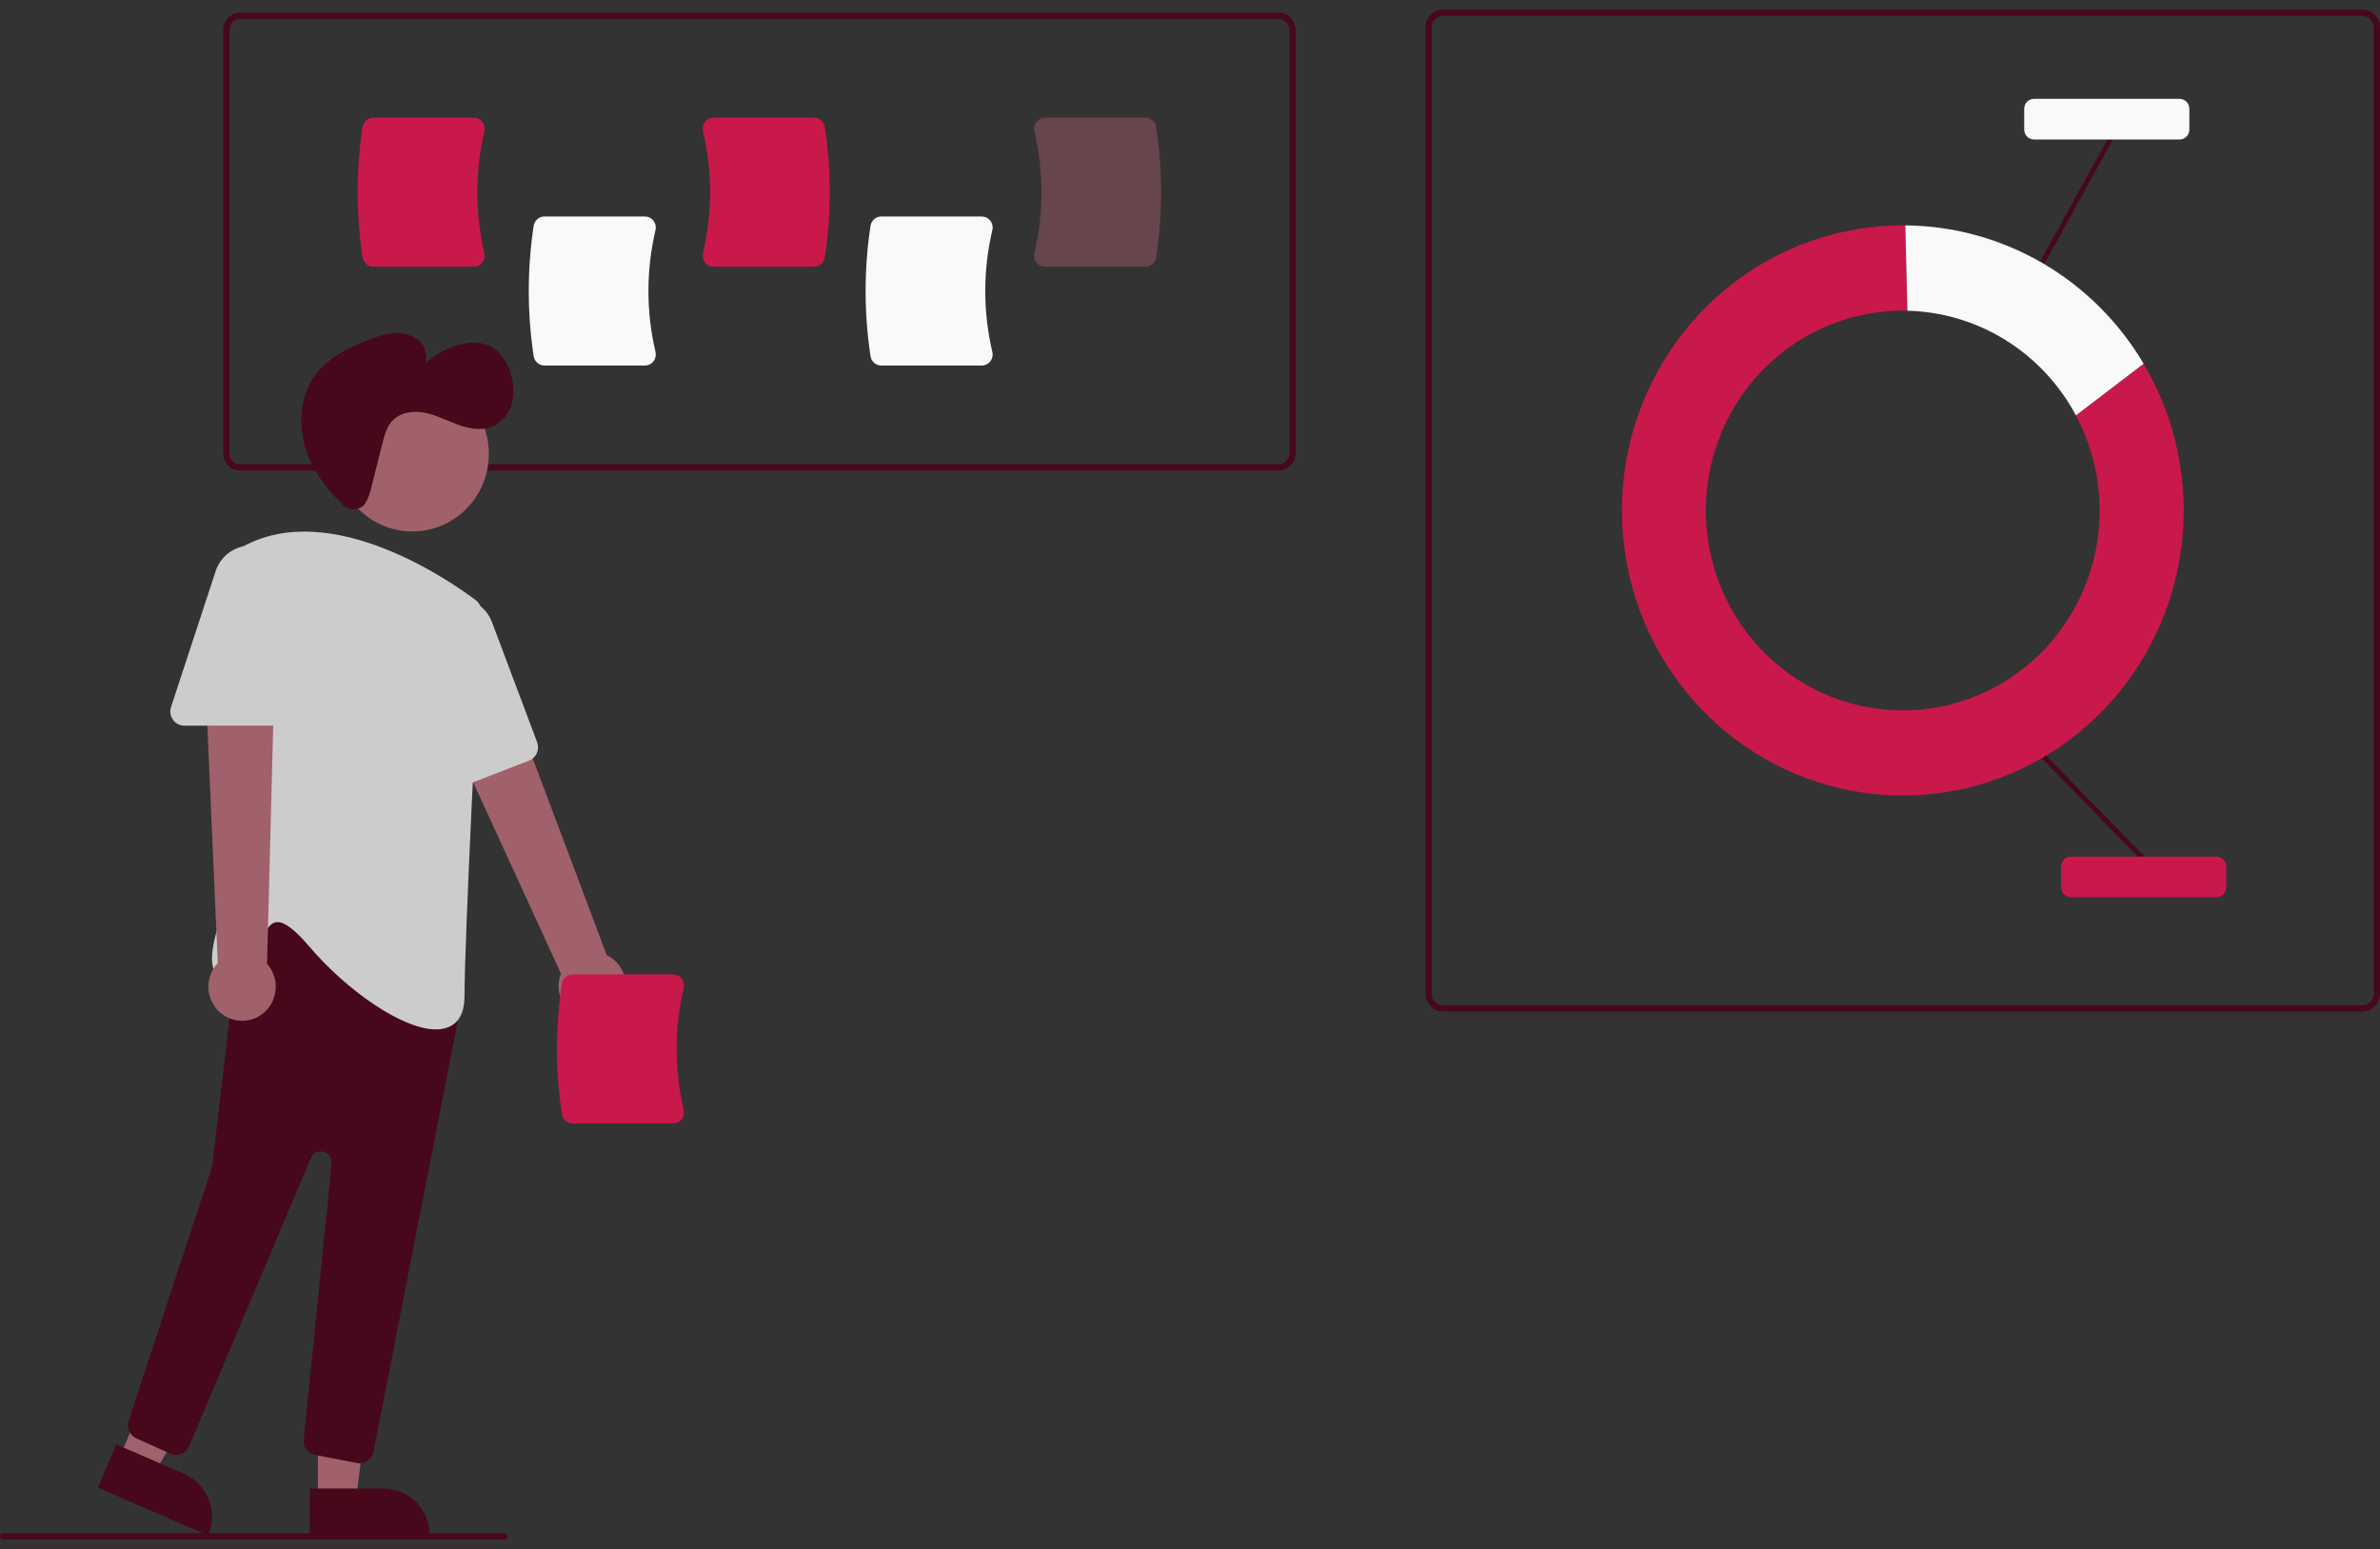 <svg width="126" height="82" viewBox="0 0 126 82" fill="none" xmlns="http://www.w3.org/2000/svg">
<rect x="0" y="0" width="126" height="82" fill="#333333" stroke="none"/>
<g clip-path="url(#clip0_426_18047)">
<path d="M125.054 53.552H76.411C76.16 53.551 75.92 53.45 75.742 53.27C75.565 53.09 75.465 52.846 75.465 52.592V1.46C75.465 1.205 75.565 0.961 75.742 0.781C75.92 0.602 76.16 0.5 76.411 0.5H125.054C125.305 0.5 125.545 0.602 125.723 0.781C125.9 0.961 126 1.205 126 1.46V52.592C126 52.846 125.9 53.09 125.723 53.27C125.545 53.45 125.305 53.551 125.054 53.552ZM76.411 0.835C76.248 0.835 76.091 0.901 75.975 1.018C75.86 1.135 75.795 1.294 75.795 1.46V52.592C75.795 52.757 75.86 52.916 75.975 53.034C76.091 53.151 76.248 53.217 76.411 53.217H125.054C125.218 53.217 125.374 53.151 125.49 53.034C125.605 52.916 125.67 52.757 125.67 52.592V1.46C125.67 1.294 125.605 1.135 125.49 1.018C125.374 0.901 125.218 0.835 125.054 0.835H76.411Z" fill="#46081A"/>
<path d="M109.901 21.989C110.988 24.027 111.386 26.37 111.034 28.659C110.682 30.948 109.6 33.056 107.953 34.66C106.306 36.264 104.186 37.276 101.918 37.539C99.65 37.802 97.36 37.303 95.399 36.117C93.438 34.932 91.914 33.126 91.062 30.977C90.21 28.827 90.077 26.454 90.683 24.22C91.288 21.986 92.599 20.016 94.415 18.612C96.23 17.208 98.45 16.447 100.732 16.447C100.815 16.447 100.898 16.448 100.98 16.45L100.87 11.931C100.824 11.93 100.778 11.929 100.732 11.929C97.448 11.93 94.257 13.034 91.656 15.069C89.055 17.105 87.191 19.957 86.355 23.18C85.52 26.404 85.759 29.817 87.035 32.888C88.312 35.959 90.554 38.515 93.413 40.157C96.271 41.798 99.584 42.434 102.836 41.963C106.087 41.493 109.094 39.943 111.386 37.556C113.678 35.169 115.128 32.079 115.508 28.768C115.888 25.458 115.177 22.112 113.487 19.254L109.901 21.989Z" fill="#C9184A"/>
<path d="M109.901 21.99L113.487 19.254C112.178 17.04 110.33 15.203 108.121 13.921C105.911 12.638 103.415 11.953 100.87 11.931L100.98 16.45C102.816 16.494 104.608 17.029 106.175 18.002C107.741 18.975 109.027 20.35 109.901 21.99Z" fill="#F9F9F9"/>
<path d="M108.305 39.985L108.121 40.17L113.344 45.522L113.528 45.337L108.305 39.985Z" fill="#46081A"/>
<path d="M111.658 7.226L108.027 13.796L108.253 13.925L111.884 7.354L111.658 7.226Z" fill="#46081A"/>
<path d="M117.345 47.496H109.636C109.499 47.496 109.368 47.441 109.271 47.342C109.174 47.244 109.119 47.111 109.119 46.971V45.87C109.119 45.731 109.174 45.597 109.271 45.499C109.368 45.401 109.499 45.345 109.636 45.345H117.345C117.482 45.345 117.613 45.401 117.71 45.499C117.807 45.597 117.862 45.731 117.862 45.87V46.971C117.862 47.111 117.807 47.244 117.71 47.342C117.613 47.441 117.482 47.496 117.345 47.496Z" fill="#C9184A"/>
<path d="M115.391 7.384H107.682C107.545 7.384 107.413 7.329 107.316 7.23C107.219 7.132 107.165 6.999 107.165 6.86V5.758C107.165 5.619 107.219 5.486 107.316 5.387C107.413 5.289 107.545 5.234 107.682 5.233H115.391C115.528 5.234 115.659 5.289 115.756 5.387C115.853 5.486 115.907 5.619 115.907 5.758V6.86C115.907 6.999 115.853 7.132 115.756 7.23C115.659 7.329 115.528 7.384 115.391 7.384Z" fill="#F9F9F9"/>
<path d="M67.689 24.913H12.718C12.479 24.912 12.25 24.816 12.081 24.645C11.912 24.473 11.817 24.241 11.816 23.998V1.582C11.817 1.34 11.912 1.107 12.081 0.936C12.25 0.764 12.479 0.668 12.718 0.667H67.689C67.928 0.668 68.157 0.764 68.326 0.936C68.495 1.107 68.59 1.34 68.59 1.582V23.998C68.59 24.241 68.495 24.473 68.326 24.645C68.157 24.816 67.928 24.912 67.689 24.913ZM12.718 1.002C12.566 1.002 12.421 1.063 12.314 1.172C12.207 1.281 12.146 1.428 12.146 1.582V23.998C12.146 24.152 12.207 24.299 12.314 24.408C12.421 24.517 12.566 24.578 12.718 24.578H67.689C67.841 24.578 67.986 24.517 68.093 24.408C68.2 24.299 68.26 24.152 68.26 23.998V1.582C68.26 1.428 68.2 1.281 68.093 1.172C67.986 1.064 67.841 1.002 67.689 1.002H12.718Z" fill="#46081A"/>
<path d="M34.146 19.349H28.82C28.684 19.349 28.552 19.3 28.449 19.21C28.345 19.121 28.276 18.997 28.254 18.86C27.907 16.57 27.907 14.24 28.254 11.95C28.276 11.813 28.345 11.69 28.449 11.6C28.552 11.511 28.684 11.461 28.82 11.461H34.146C34.233 11.461 34.318 11.48 34.395 11.519C34.473 11.557 34.541 11.612 34.594 11.681C34.649 11.751 34.687 11.833 34.706 11.92C34.724 12.007 34.723 12.097 34.702 12.184C34.204 14.302 34.204 16.509 34.702 18.627C34.723 18.713 34.724 18.803 34.706 18.89C34.687 18.977 34.649 19.059 34.594 19.129C34.541 19.198 34.473 19.253 34.395 19.292C34.318 19.33 34.233 19.35 34.146 19.349Z" fill="#F9F9F9"/>
<path d="M51.979 19.349H46.653C46.517 19.349 46.385 19.3 46.282 19.21C46.178 19.121 46.109 18.997 46.087 18.86C45.74 16.57 45.74 14.24 46.087 11.95C46.109 11.813 46.178 11.69 46.282 11.6C46.385 11.511 46.517 11.461 46.653 11.461H51.979C52.065 11.461 52.151 11.48 52.228 11.519C52.306 11.557 52.374 11.613 52.427 11.681C52.482 11.751 52.52 11.833 52.538 11.92C52.557 12.007 52.556 12.097 52.535 12.184C52.037 14.302 52.037 16.509 52.535 18.627C52.556 18.713 52.557 18.803 52.538 18.89C52.52 18.977 52.482 19.059 52.427 19.129C52.374 19.198 52.306 19.253 52.228 19.292C52.151 19.33 52.065 19.35 51.979 19.349Z" fill="#F9F9F9"/>
<path d="M25.087 14.119H19.761C19.625 14.119 19.493 14.069 19.39 13.98C19.286 13.89 19.217 13.766 19.195 13.63C18.848 11.34 18.848 9.009 19.195 6.719C19.217 6.583 19.286 6.459 19.39 6.37C19.493 6.28 19.625 6.231 19.761 6.23H25.087C25.173 6.23 25.259 6.25 25.336 6.288C25.414 6.326 25.482 6.382 25.535 6.451C25.59 6.521 25.628 6.602 25.646 6.689C25.665 6.776 25.664 6.867 25.643 6.953C25.145 9.071 25.145 11.278 25.643 13.396C25.664 13.483 25.665 13.573 25.646 13.66C25.628 13.747 25.59 13.829 25.535 13.899C25.482 13.967 25.414 14.023 25.336 14.061C25.259 14.1 25.173 14.119 25.087 14.119Z" fill="#C9184A"/>
<path d="M43.099 14.119H37.773C37.687 14.119 37.601 14.1 37.524 14.061C37.446 14.023 37.378 13.967 37.325 13.898C37.27 13.829 37.232 13.747 37.214 13.66C37.195 13.573 37.196 13.483 37.217 13.396C37.715 11.278 37.715 9.071 37.217 6.953C37.196 6.867 37.195 6.776 37.214 6.689C37.232 6.602 37.27 6.521 37.325 6.451C37.378 6.382 37.446 6.326 37.524 6.288C37.601 6.25 37.687 6.23 37.773 6.23H43.099C43.235 6.231 43.367 6.28 43.47 6.37C43.574 6.459 43.643 6.583 43.665 6.719C44.013 9.009 44.013 11.34 43.665 13.63C43.643 13.766 43.574 13.89 43.47 13.98C43.367 14.069 43.235 14.119 43.099 14.119Z" fill="#C9184A"/>
<path d="M60.646 14.119H55.32C55.234 14.119 55.148 14.1 55.071 14.061C54.993 14.023 54.925 13.967 54.872 13.898C54.817 13.829 54.779 13.747 54.761 13.66C54.742 13.573 54.743 13.483 54.764 13.396C55.262 11.278 55.262 9.071 54.764 6.953C54.743 6.867 54.742 6.776 54.761 6.689C54.779 6.602 54.817 6.521 54.872 6.451C54.925 6.382 54.993 6.326 55.071 6.288C55.148 6.25 55.234 6.23 55.32 6.23H60.646C60.782 6.231 60.914 6.28 61.017 6.37C61.121 6.459 61.19 6.583 61.212 6.719C61.559 9.009 61.559 11.34 61.212 13.63C61.19 13.766 61.121 13.89 61.017 13.98C60.914 14.069 60.782 14.119 60.646 14.119Z" fill="#66454C"/>
<path d="M30.99 53.964C30.736 53.912 30.497 53.803 30.289 53.647C30.081 53.49 29.909 53.29 29.786 53.059C29.663 52.827 29.591 52.572 29.576 52.309C29.56 52.047 29.602 51.784 29.697 51.54L22.387 35.609L26.095 34.551L32.122 50.563C32.515 50.753 32.827 51.083 32.997 51.49C33.167 51.898 33.184 52.354 33.044 52.773C32.905 53.193 32.619 53.546 32.24 53.765C31.862 53.984 31.417 54.055 30.99 53.964Z" fill="#A0616A"/>
<path d="M16.832 79.385H18.854L19.816 71.471H16.832L16.832 79.385Z" fill="#A0616A"/>
<path d="M22.753 81.29L16.399 81.29L16.399 78.799L20.298 78.799C20.949 78.799 21.573 79.061 22.034 79.528C22.494 79.996 22.753 80.629 22.753 81.29Z" fill="#46081A"/>
<path d="M6.324 77.174L8.183 77.981L12.137 71.091L9.395 69.899L6.324 77.174Z" fill="#A0616A"/>
<path d="M11.028 81.29L5.187 78.752L6.154 76.462L9.738 78.019C10.336 78.28 10.808 78.77 11.05 79.384C11.292 79.997 11.284 80.683 11.028 81.29Z" fill="#46081A"/>
<path d="M21.831 28.135C24.068 28.135 25.881 26.295 25.881 24.025C25.881 21.755 24.068 19.915 21.831 19.915C19.594 19.915 17.781 21.755 17.781 24.025C17.781 26.295 19.594 28.135 21.831 28.135Z" fill="#A0616A"/>
<path d="M18.905 77.451L16.679 77.02C16.496 76.986 16.333 76.883 16.222 76.731C16.111 76.58 16.06 76.391 16.08 76.204L17.556 61.6C17.57 61.461 17.534 61.321 17.456 61.206C17.377 61.091 17.26 61.009 17.126 60.974C16.993 60.939 16.851 60.953 16.727 61.015C16.604 61.077 16.506 61.181 16.451 61.31L10.008 76.567C9.97 76.659 9.913 76.742 9.843 76.811C9.772 76.881 9.689 76.935 9.597 76.972C9.506 77.008 9.408 77.026 9.31 77.024C9.212 77.021 9.115 76.999 9.025 76.959L7.215 76.142C7.046 76.067 6.911 75.93 6.836 75.758C6.762 75.587 6.753 75.394 6.812 75.216L11.219 61.8C11.231 61.762 11.24 61.723 11.244 61.683L12.675 49.425C12.69 49.291 12.741 49.164 12.821 49.057C12.902 48.95 13.009 48.867 13.132 48.816L17.648 46.954C17.782 46.899 17.929 46.884 18.07 46.912C18.212 46.941 18.342 47.01 18.445 47.112L24.146 52.745C24.235 52.833 24.301 52.941 24.337 53.061C24.374 53.181 24.381 53.308 24.356 53.431L19.771 76.858C19.738 77.028 19.646 77.182 19.514 77.292C19.381 77.403 19.215 77.463 19.043 77.464C18.997 77.464 18.95 77.459 18.905 77.451Z" fill="#46081A"/>
<path d="M16.368 50.101C15.579 49.174 15.003 48.753 14.609 48.819C14.218 48.883 13.993 49.437 13.754 50.024C13.428 50.825 13.059 51.732 12.149 51.803C12.007 51.828 11.862 51.812 11.729 51.756C11.596 51.701 11.481 51.609 11.397 51.49C10.681 50.41 12.398 46.834 12.555 46.512L12.474 29.599C12.473 29.463 12.509 29.329 12.577 29.211C12.646 29.094 12.744 28.997 12.862 28.932C17.581 26.35 23.953 30.841 25.182 31.768C25.281 31.842 25.359 31.939 25.412 32.052C25.464 32.164 25.487 32.288 25.481 32.412C25.332 35.245 24.593 49.536 24.593 52.724C24.593 53.606 24.293 54.167 23.701 54.39C23.501 54.462 23.291 54.497 23.079 54.494C21.274 54.494 18.318 52.392 16.368 50.101Z" fill="#CCCCCC"/>
<path d="M22.953 41.889C22.854 41.823 22.773 41.735 22.714 41.631C22.656 41.528 22.624 41.411 22.619 41.292L22.3 33.716C22.28 33.25 22.424 32.791 22.707 32.423C22.99 32.055 23.393 31.801 23.843 31.707C24.294 31.612 24.762 31.684 25.166 31.908C25.569 32.132 25.881 32.495 26.045 32.931L28.437 39.293C28.507 39.48 28.501 39.687 28.421 39.869C28.34 40.052 28.192 40.194 28.008 40.265L23.625 41.963C23.515 42.006 23.397 42.022 23.28 42.009C23.163 41.996 23.051 41.955 22.953 41.889Z" fill="#CCCCCC"/>
<path d="M11.815 53.725C11.6 53.578 11.419 53.386 11.286 53.161C11.152 52.935 11.069 52.683 11.042 52.422C11.014 52.16 11.044 51.896 11.129 51.648C11.213 51.399 11.35 51.172 11.53 50.984L10.757 33.427L14.582 33.885L14.138 51.019C14.431 51.346 14.595 51.772 14.599 52.215C14.603 52.657 14.447 53.086 14.161 53.419C13.875 53.753 13.478 53.968 13.045 54.025C12.613 54.081 12.175 53.974 11.815 53.725Z" fill="#A0616A"/>
<path d="M9.158 38.102C9.089 38.006 9.043 37.894 9.025 37.776C9.008 37.658 9.018 37.537 9.056 37.424L11.418 30.231C11.564 29.788 11.86 29.412 12.254 29.17C12.647 28.928 13.113 28.837 13.566 28.912C14.021 28.986 14.434 29.223 14.732 29.578C15.03 29.934 15.193 30.386 15.193 30.852V37.662C15.193 37.862 15.115 38.053 14.976 38.194C14.837 38.336 14.648 38.415 14.451 38.415H9.76C9.642 38.416 9.526 38.388 9.421 38.333C9.317 38.279 9.226 38.2 9.158 38.102Z" fill="#CCCCCC"/>
<path d="M19.215 26.79C19.064 26.91 18.874 26.971 18.682 26.962C18.49 26.952 18.307 26.872 18.168 26.737C17.3 25.913 16.567 24.929 16.197 23.788C15.772 22.482 15.88 20.951 16.694 19.85C17.382 18.92 18.47 18.394 19.542 17.983C19.961 17.803 20.403 17.687 20.855 17.637C21.311 17.589 21.769 17.72 22.134 18.002C22.312 18.146 22.443 18.341 22.509 18.562C22.576 18.783 22.576 19.019 22.509 19.24C23.059 18.733 23.73 18.381 24.455 18.218C24.914 18.094 25.399 18.115 25.847 18.276C26.468 18.536 26.872 19.17 27.058 19.826C27.212 20.326 27.225 20.86 27.095 21.367C27.028 21.619 26.909 21.854 26.747 22.056C26.585 22.259 26.383 22.425 26.154 22.544C25.585 22.816 24.91 22.713 24.315 22.506C23.72 22.299 23.156 21.993 22.541 21.861C21.925 21.729 21.215 21.806 20.78 22.267C20.473 22.591 20.352 23.047 20.243 23.483L19.672 25.748C19.61 26.078 19.489 26.393 19.317 26.68C19.288 26.721 19.254 26.758 19.215 26.79Z" fill="#46081A"/>
<path d="M35.641 59.472H30.314C30.178 59.472 30.047 59.423 29.943 59.333C29.839 59.244 29.77 59.12 29.748 58.984C29.401 56.694 29.401 54.363 29.748 52.073C29.77 51.937 29.839 51.813 29.943 51.723C30.047 51.633 30.178 51.584 30.314 51.584H35.641C35.727 51.584 35.812 51.603 35.89 51.642C35.967 51.68 36.035 51.736 36.089 51.804C36.143 51.874 36.181 51.956 36.2 52.043C36.218 52.13 36.217 52.22 36.197 52.307C35.698 54.425 35.698 56.632 36.197 58.75C36.217 58.836 36.218 58.926 36.2 59.014C36.181 59.1 36.143 59.182 36.089 59.252C36.035 59.321 35.967 59.377 35.89 59.415C35.812 59.453 35.727 59.473 35.641 59.472Z" fill="#C9184A"/>
<path d="M26.713 81.5H0.165C0.121 81.5 0.079 81.483 0.048 81.451C0.017 81.42 0 81.377 0 81.333C0 81.288 0.017 81.246 0.048 81.215C0.079 81.183 0.121 81.165 0.165 81.165H26.713C26.757 81.165 26.799 81.183 26.83 81.215C26.861 81.246 26.878 81.288 26.878 81.333C26.878 81.377 26.861 81.42 26.83 81.451C26.799 81.483 26.757 81.5 26.713 81.5Z" fill="#46081A"/>
</g>
<defs>
<clipPath id="clip0_426_18047">
<rect width="126" height="81" fill="white" transform="translate(0 0.5)"/>
</clipPath>
</defs>
</svg>
